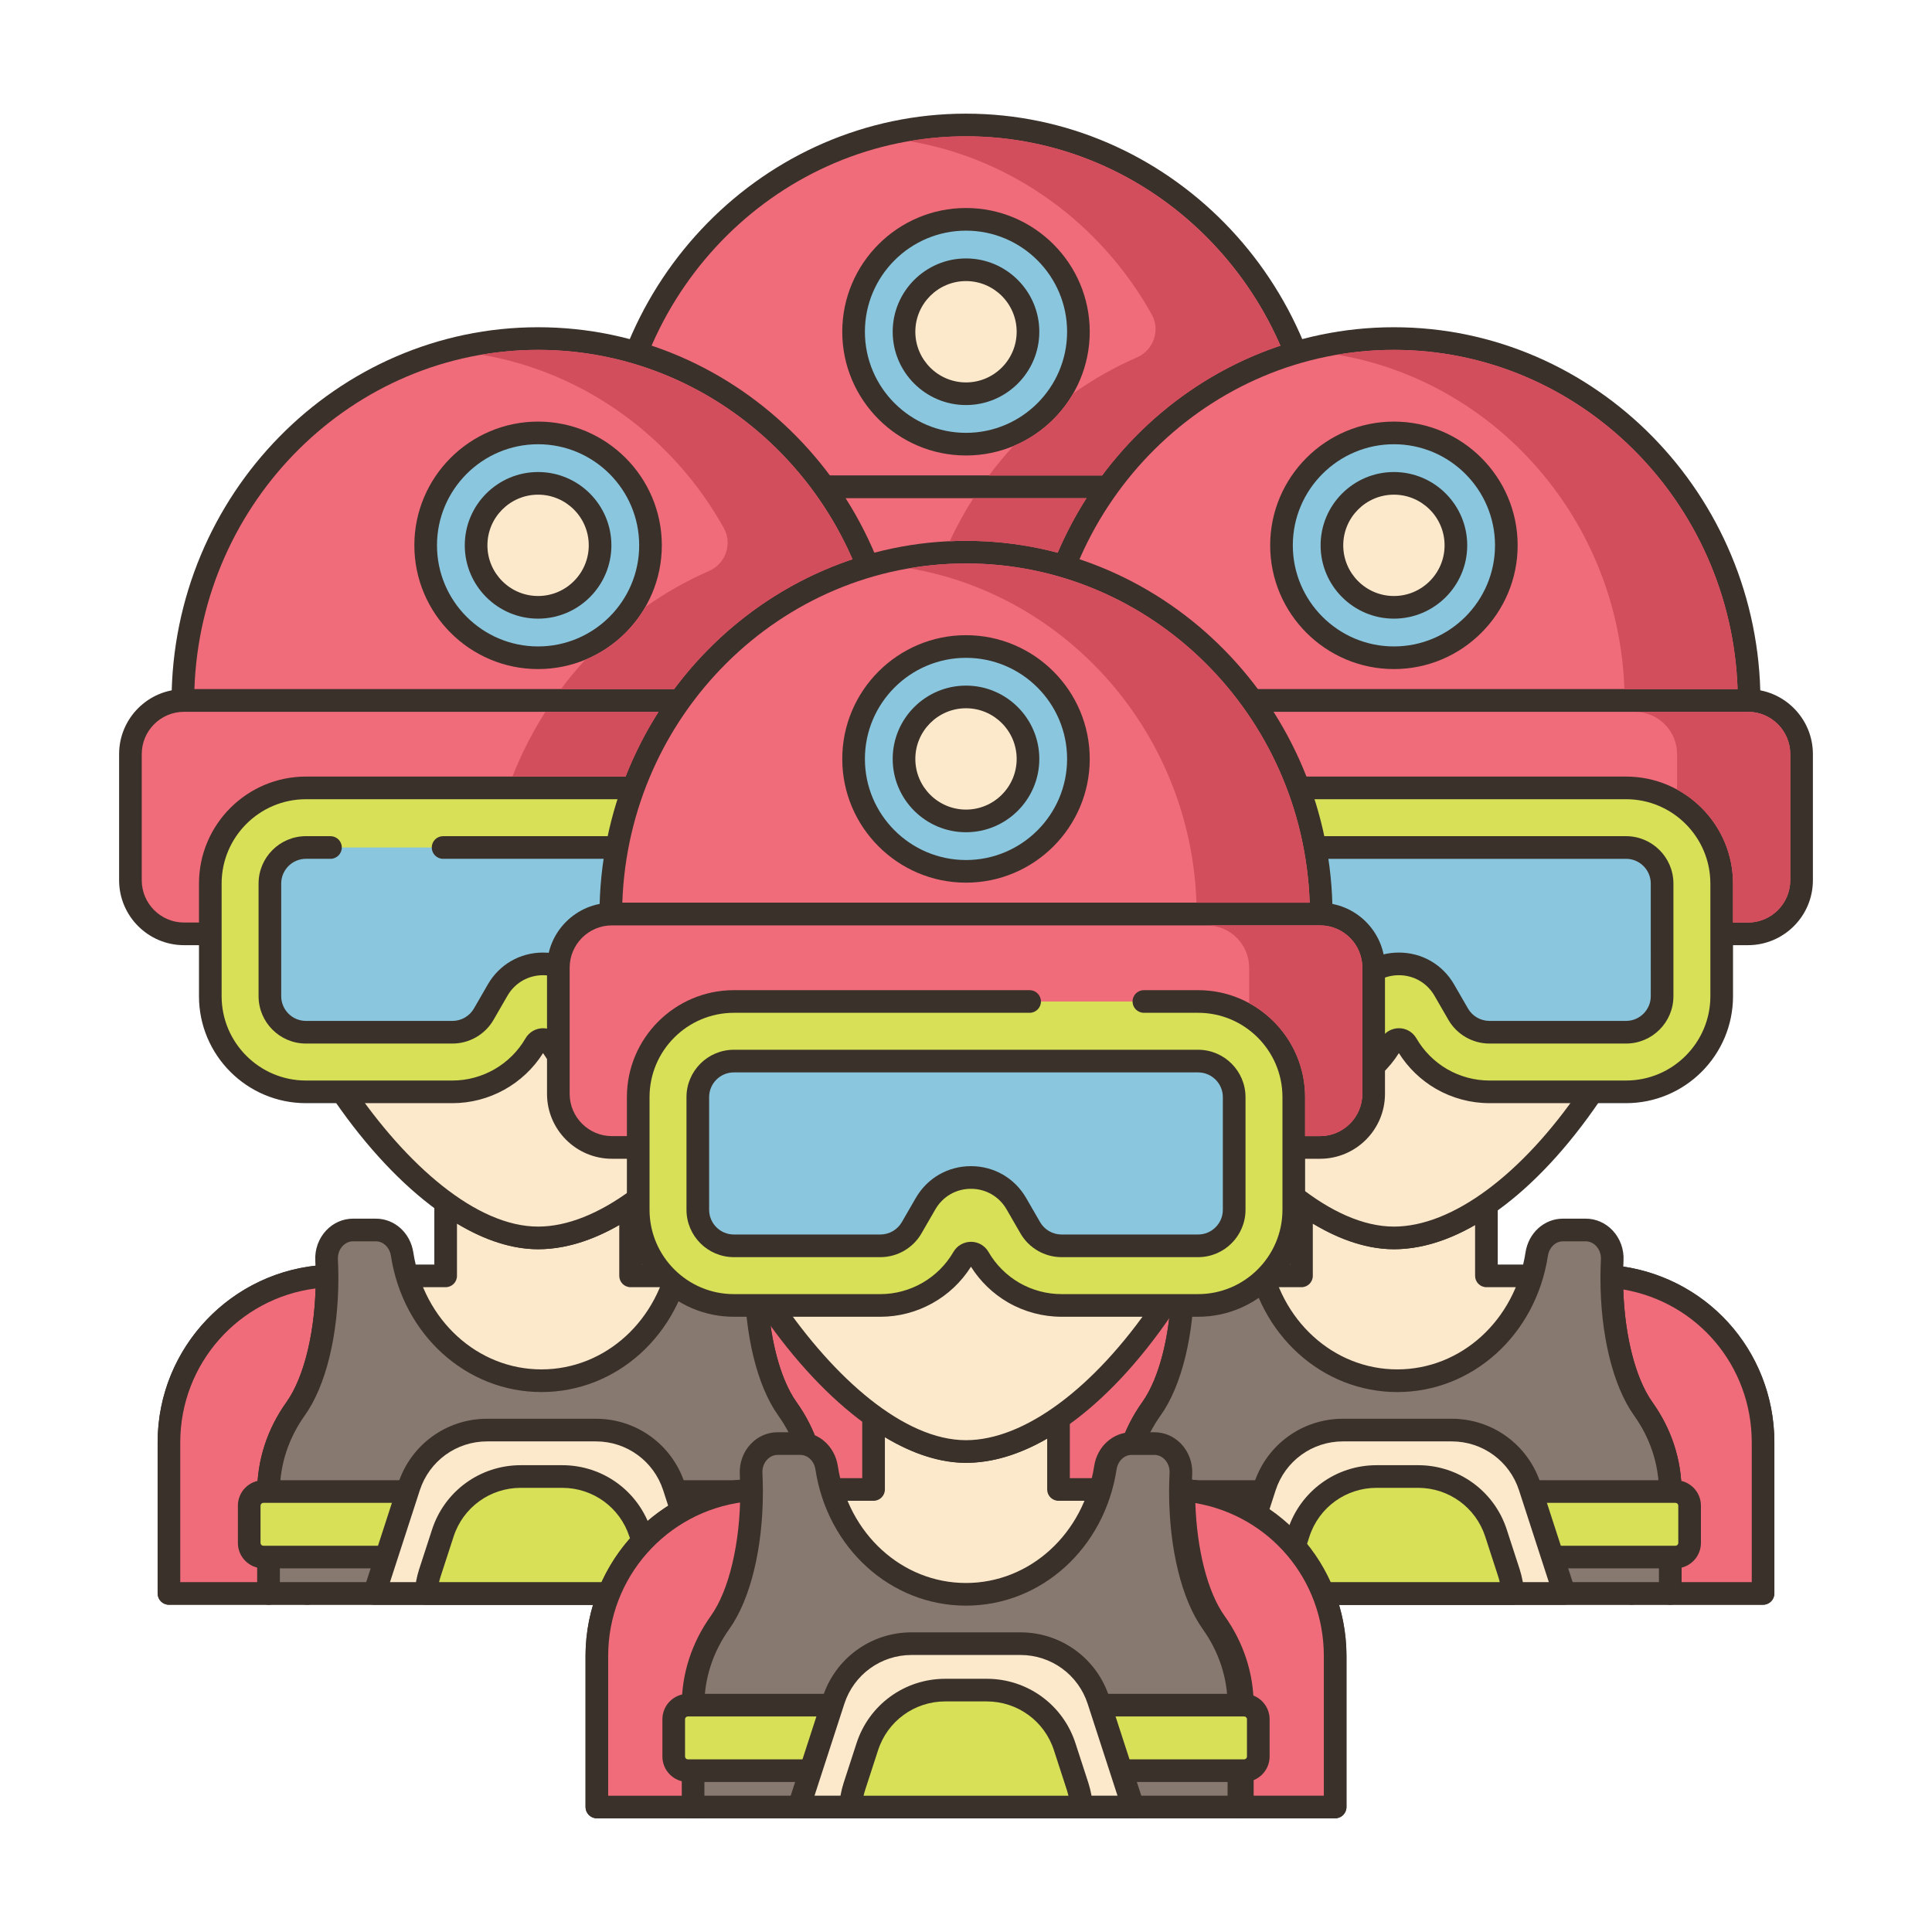 <?xml version="1.0" encoding="utf-8"?>
<!-- Generator: Adobe Illustrator 22.0.0, SVG Export Plug-In . SVG Version: 6.00 Build 0)  -->
<svg xmlns="http://www.w3.org/2000/svg" xmlns:xlink="http://www.w3.org/1999/xlink" version="1.1" id="Layer_2" x="0px" y="0px" viewBox="0 0 256 256" style="enable-background:new 0 0 256 256;" xml:space="preserve" width="512" height="512">
<style type="text/css">
	.st0{fill:#3A312A;}
	.st1{fill:#D7E057;}
	.st2{fill:#FCE8CB;}
	.st3{fill:#F16C7A;}
	.st4{fill:#87796F;}
	.st5{fill:#8AC6DD;}
	.st6{fill:#D34E5C;}
	.st7{fill:#6CA8BF;}
	.st8{fill-rule:evenodd;clip-rule:evenodd;fill:#FCE8CB;}
	.st9{fill:#695B51;}
	.st10{fill:#B9C239;}
	.st11{fill:#DECAAD;}
	.st12{fill:#FCE8CB;stroke:#3A312A;stroke-width:3;stroke-linecap:round;stroke-linejoin:round;stroke-miterlimit:10;}
	.st13{fill:#F5978A;}
</style>
<g>
	<g>
		<g>
			<path class="st0" d="M128,118.596c-0.828,0-1.5,0.672-1.5,1.5v15.809c0,0.828,0.672,1.5,1.5,1.5s1.5-0.672,1.5-1.5v-15.809     C129.5,119.268,128.828,118.596,128,118.596z"/>
		</g>
	</g>
	<g>
		<g>
			<path class="st0" d="M128,118.596c-0.828,0-1.5,0.672-1.5,1.5v15.809c0,0.828,0.672,1.5,1.5,1.5s1.5-0.672,1.5-1.5v-15.809     C129.5,119.268,128.828,118.596,128,118.596z"/>
		</g>
	</g>
	<g>
		<g>
			<path class="st1" d="M164.858,123.659H91.142c-1.034,0-1.872,0.838-1.872,1.872v4.938c0,1.034,0.838,1.872,1.872,1.872h73.715     c1.034,0,1.872-0.838,1.872-1.872v-4.938C166.73,124.497,165.891,123.659,164.858,123.659z"/>
		</g>
	</g>
	<g>
		<g>
			<path class="st0" d="M164.857,122.159H91.143c-1.859,0-3.372,1.513-3.372,3.372v4.938c0,1.859,1.513,3.372,3.372,3.372h73.715     c1.859,0,3.372-1.513,3.372-3.372v-4.938C168.229,123.672,166.717,122.159,164.857,122.159z M165.229,130.469     c0,0.205-0.167,0.372-0.372,0.372H91.143c-0.205,0-0.372-0.167-0.372-0.372v-4.938c0-0.205,0.167-0.372,0.372-0.372h73.715     c0.205,0,0.372,0.167,0.372,0.372V130.469z"/>
		</g>
	</g>
	<g>
		<g>
			<path class="st2" d="M150.008,138.42l-4.458-13.731c-1.456-4.48-5.63-7.512-10.334-7.512h-14.433     c-4.712,0-8.878,3.032-10.334,7.512l-4.458,13.731c-0.045,0.135-0.082,0.269-0.119,0.403h44.254     C150.09,138.688,150.053,138.554,150.008,138.42z"/>
		</g>
	</g>
	<g>
		<g>
			<path class="st0" d="M151.573,138.425c-0.044-0.16-0.089-0.319-0.139-0.468l-4.457-13.732c-1.662-5.112-6.389-8.548-11.761-8.548     h-14.434c-5.372,0-10.099,3.436-11.761,8.549l-4.453,13.72c-0.054,0.16-0.099,0.319-0.143,0.479     c-0.124,0.451-0.03,0.936,0.253,1.308c0.284,0.372,0.726,0.591,1.193,0.591h44.254c0.468,0,0.909-0.219,1.193-0.591     C151.604,139.36,151.697,138.876,151.573,138.425z M107.925,137.323l3.951-12.171c1.259-3.873,4.838-6.476,8.907-6.476h14.434     c4.069,0,7.648,2.603,8.907,6.475l3.951,12.172H107.925z"/>
		</g>
	</g>
	<g>
		<g>
			<path class="st1" d="M142.78,132.991l-1.702-5.234c-1.449-4.472-5.623-7.504-10.326-7.504h-5.503     c-4.704,0-8.878,3.031-10.326,7.504l-1.702,5.234c-0.291,0.904-0.463,1.829-0.515,2.755h30.591     C143.243,134.821,143.071,133.902,142.78,132.991z"/>
		</g>
	</g>
	<g>
		<g>
			<path class="st0" d="M144.207,132.527l-1.702-5.231c-1.655-5.11-6.379-8.543-11.753-8.543h-5.503     c-5.375,0-10.099,3.433-11.754,8.541l-1.703,5.237c-0.329,1.021-0.525,2.074-0.585,3.132c-0.022,0.412,0.125,0.815,0.408,1.114     c0.283,0.3,0.678,0.47,1.09,0.47h30.59c0.412,0,0.807-0.17,1.09-0.47c0.283-0.299,0.431-0.702,0.408-1.114     C144.734,134.616,144.538,133.563,144.207,132.527z M114.428,134.247c0.062-0.267,0.135-0.531,0.219-0.792l1.702-5.235     c1.254-3.868,4.83-6.467,8.9-6.467h5.503c4.069,0,7.646,2.599,8.899,6.469l1.7,5.226c0.085,0.266,0.157,0.532,0.219,0.8H114.428z     "/>
		</g>
	</g>
	<g>
		<g>
			<path class="st2" d="M154.839,146.384h-14.583v-9.477c-4.033,2.796-8.207,4.446-12.257,4.446c-3.885,0-7.984-1.666-12.001-4.495     h-0.247v9.527h-14.591c-12.19,0-22.072,9.881-22.072,22.072v20.001h97.821v-20.001     C176.911,156.266,167.029,146.384,154.839,146.384z"/>
		</g>
	</g>
	<g>
		<g>
			<path class="st0" d="M154.839,144.885h-13.082v-7.978c0-0.558-0.31-1.07-0.804-1.329c-0.494-0.258-1.092-0.222-1.551,0.097     c-4.001,2.772-7.838,4.179-11.402,4.179c-3.414,0-7.161-1.421-11.137-4.223c-0.253-0.178-0.555-0.273-0.864-0.273h-0.247     c-0.828,0-1.5,0.672-1.5,1.5v8.027H101.16c-12.997,0-23.571,10.574-23.571,23.571v20.001c0,0.828,0.672,1.5,1.5,1.5h97.821     c0.828,0,1.5-0.672,1.5-1.5v-20.001C178.41,155.459,167.836,144.885,154.839,144.885z M175.41,186.957H80.589v-18.501     c0-11.343,9.229-20.571,20.571-20.571h14.592c0.828,0,1.5-0.672,1.5-1.5v-6.918c3.736,2.249,7.343,3.387,10.748,3.387     c3.456,0,7.064-1.08,10.757-3.216v6.747c0,0.828,0.672,1.5,1.5,1.5h14.582c11.343,0,20.571,9.229,20.571,20.571V186.957z"/>
		</g>
	</g>
	<g>
		<g>
			<path class="st3" d="M79.086,168.453v20.01h13.201v-13.5c0-3.987,1.329-7.81,3.591-10.976c2.486-3.487,4.159-9.916,4.159-17.278     v-0.298C88.375,146.994,79.086,156.633,79.086,168.453z"/>
		</g>
	</g>
	<g>
		<g>
			<path class="st0" d="M101.072,145.324c-0.298-0.283-0.686-0.42-1.109-0.411c-12.548,0.627-22.377,10.967-22.377,23.54v20.01     c0,0.828,0.672,1.5,1.5,1.5h13.201c0.828,0,1.5-0.672,1.5-1.5v-13.499c0-3.579,1.146-7.072,3.313-10.104     c2.778-3.897,4.438-10.683,4.438-18.149v-0.299C101.538,146,101.369,145.607,101.072,145.324z M94.658,163.116     c-2.532,3.543-3.871,7.64-3.871,11.848v11.999H80.586v-18.51c0-10.435,7.756-19.106,17.933-20.402     C98.337,154.295,96.893,159.983,94.658,163.116z"/>
		</g>
	</g>
	<g>
		<g>
			<path class="st3" d="M156.866,146.479v0.231c0,7.362,1.673,13.791,4.159,17.278c2.262,3.166,3.592,6.989,3.592,10.976v13.5     h12.297v-20.01C176.914,156.947,168.103,147.494,156.866,146.479z"/>
		</g>
	</g>
	<g>
		<g>
			<path class="st0" d="M157.001,144.984c-0.416-0.034-0.836,0.103-1.146,0.387c-0.312,0.284-0.488,0.687-0.488,1.107v0.231     c0,7.468,1.658,14.252,4.438,18.15c2.167,3.031,3.312,6.524,3.312,10.104v13.499c0,0.828,0.672,1.5,1.5,1.5h12.298     c0.828,0,1.5-0.672,1.5-1.5v-20.01C178.414,156.177,169.209,146.088,157.001,144.984z M175.414,186.963h-9.298v-11.999     c0-4.208-1.339-8.305-3.87-11.847c-2.218-3.11-3.657-8.737-3.856-14.929c9.815,1.679,17.024,10.115,17.024,20.265V186.963z"/>
		</g>
	</g>
	<g>
		<g>
			<path class="st0" d="M159.479,171.15c-0.828,0-1.5,0.672-1.5,1.5v15.809c0,0.828,0.672,1.5,1.5,1.5s1.5-0.672,1.5-1.5V172.65     C160.979,171.822,160.307,171.15,159.479,171.15z"/>
		</g>
	</g>
	<g>
		<g>
			<path class="st2" d="M128.001,48.954c-21.263,0-38.5,17.237-38.5,38.5s21.298,53.9,38.5,53.9c18.022,0,38.5-32.637,38.5-53.9     S149.264,48.954,128.001,48.954z"/>
		</g>
	</g>
	<g>
		<g>
			<path class="st0" d="M128.001,47.454c-22.056,0-40,17.944-40,40c0,10.405,5.006,24.114,13.065,35.776     c8.49,12.288,18.56,19.624,26.935,19.624c8.813,0,18.745-7.155,27.248-19.632c7.865-11.541,12.752-25.247,12.752-35.769     C168.001,65.398,150.057,47.454,128.001,47.454z M152.77,121.533c-7.818,11.473-17.077,18.321-24.769,18.321     c-16.33,0-37-32.489-37-52.4c0-20.402,16.598-37,37-37s37,16.598,37,37C165.001,97.405,160.314,110.464,152.77,121.533z"/>
		</g>
	</g>
	<g>
		<g>
			<path class="st0" d="M97.412,171.15c-0.828,0-1.5,0.672-1.5,1.5v15.809c0,0.828,0.672,1.5,1.5,1.5s1.5-0.672,1.5-1.5V172.65     C98.912,171.822,98.24,171.15,97.412,171.15z"/>
		</g>
	</g>
	<g>
		<g>
			<path class="st4" d="M161.025,163.988c-2.486-3.487-4.159-9.916-4.159-17.278v-0.231c0.008-0.747,0.022-1.479,0.06-2.203     c0.112-2.158-1.501-3.972-3.517-3.972H150.4c-1.732,0-3.196,1.359-3.479,3.196c-1.456,9.512-9.169,16.778-18.472,16.778     c-9.296,0-17.009-7.265-18.465-16.778c-0.284-1.837-1.747-3.196-3.479-3.196h-3.009c-2.023,0-3.629,1.814-3.517,3.972     c0.03,0.702,0.052,1.411,0.06,2.136v0.298c0,7.362-1.672,13.791-4.159,17.278c-2.262,3.166-3.591,6.989-3.591,10.976v13.5h72.329     v-13.5C164.616,170.977,163.287,167.154,161.025,163.988z"/>
		</g>
	</g>
	<g>
		<g>
			<path class="st0" d="M162.246,163.117c-2.394-3.356-3.88-9.644-3.88-16.407v-0.218c0.007-0.726,0.021-1.437,0.058-2.138     c0.077-1.486-0.453-2.943-1.456-3.999c-0.949-1.001-2.213-1.552-3.559-1.552h-3.01c-2.475,0-4.562,1.878-4.962,4.469     c-1.374,8.983-8.52,15.504-16.989,15.504c-8.465,0-15.607-6.521-16.982-15.507c-0.4-2.588-2.487-4.466-4.962-4.466h-3.01     c-1.347,0-2.61,0.55-3.559,1.549c-1.002,1.055-1.533,2.514-1.457,3.988c0.03,0.686,0.052,1.378,0.06,2.07v0.299     c0,6.764-1.487,13.05-3.88,16.406c-2.532,3.543-3.871,7.64-3.871,11.848v13.499c0,0.828,0.672,1.5,1.5,1.5h72.329     c0.828,0,1.5-0.672,1.5-1.5v-13.499C166.116,170.756,164.777,166.659,162.246,163.117z M163.116,186.963H93.787v-11.999     c0-3.579,1.146-7.072,3.313-10.104c2.778-3.897,4.438-10.683,4.438-18.149v-0.315c-0.008-0.74-0.031-1.466-0.062-2.195     c-0.034-0.67,0.197-1.319,0.635-1.781c0.377-0.396,0.868-0.614,1.384-0.614h3.01c0.984,0,1.824,0.81,1.997,1.922     c1.601,10.46,9.99,18.051,19.947,18.051c9.963,0,18.354-7.592,19.954-18.048c0.173-1.115,1.013-1.925,1.997-1.925h3.01     c0.515,0,1.006,0.219,1.383,0.617c0.438,0.462,0.671,1.109,0.636,1.778c-0.038,0.745-0.055,1.497-0.062,2.279v0.231     c0,7.468,1.658,14.252,4.438,18.15c2.167,3.031,3.312,6.524,3.312,10.104V186.963z"/>
		</g>
	</g>
	<g>
		<g>
			<path class="st1" d="M165.309,174.962H91.593c-1.034,0-1.872,0.838-1.872,1.872v4.938c0,1.034,0.838,1.872,1.872,1.872h73.715     c1.034,0,1.872-0.838,1.872-1.872v-4.938C167.181,175.8,166.343,174.962,165.309,174.962z"/>
		</g>
	</g>
	<g>
		<g>
			<path class="st0" d="M165.309,173.462H91.594c-1.859,0-3.372,1.513-3.372,3.372v4.938c0,1.859,1.513,3.372,3.372,3.372h73.715     c1.859,0,3.372-1.513,3.372-3.372v-4.938C168.681,174.975,167.168,173.462,165.309,173.462z M165.681,181.771     c0,0.205-0.167,0.372-0.372,0.372H91.594c-0.205,0-0.372-0.167-0.372-0.372v-4.938c0-0.205,0.167-0.372,0.372-0.372h73.715     c0.205,0,0.372,0.167,0.372,0.372V181.771z"/>
		</g>
	</g>
	<g>
		<g>
			<path class="st2" d="M150.459,188.06l-4.458-13.731c-1.456-4.48-5.63-7.512-10.334-7.512h-14.433     c-4.712,0-8.878,3.032-10.334,7.512l-4.458,13.731c-0.045,0.134-0.082,0.269-0.119,0.403h44.255     C150.542,188.329,150.504,188.194,150.459,188.06z"/>
		</g>
	</g>
	<g>
		<g>
			<path class="st0" d="M152.024,188.062c-0.043-0.154-0.088-0.311-0.138-0.465l-4.458-13.731     c-1.662-5.112-6.388-8.548-11.761-8.548h-14.433c-5.373,0-10.099,3.436-11.761,8.549l-4.453,13.719     c-0.054,0.159-0.099,0.318-0.143,0.477c-0.125,0.452-0.032,0.937,0.251,1.31c0.284,0.373,0.726,0.592,1.194,0.592h44.255     c0.469,0,0.91-0.219,1.194-0.592C152.057,188.998,152.149,188.514,152.024,188.062z M108.377,186.963l3.951-12.17     c1.259-3.873,4.838-6.476,8.907-6.476h14.433c4.069,0,7.648,2.603,8.907,6.475l3.951,12.171H108.377z"/>
		</g>
	</g>
	<g>
		<g>
			<path class="st1" d="M143.232,185.708l-1.702-5.234c-1.449-4.473-5.622-7.504-10.326-7.504H125.7     c-4.704,0-8.878,3.031-10.326,7.504l-1.702,5.234c-0.291,0.903-0.463,1.829-0.515,2.755h30.591     C143.695,187.537,143.523,186.619,143.232,185.708z"/>
		</g>
	</g>
	<g>
		<g>
			<path class="st0" d="M144.658,185.244l-1.702-5.232c-1.654-5.109-6.378-8.542-11.753-8.542H125.7     c-5.375,0-10.099,3.433-11.753,8.54l-1.703,5.238c-0.328,1.019-0.525,2.071-0.586,3.13c-0.023,0.412,0.124,0.815,0.407,1.115     c0.284,0.3,0.678,0.47,1.091,0.47h30.591c0.413,0,0.807-0.17,1.091-0.47c0.283-0.3,0.431-0.703,0.407-1.115     C145.185,187.326,144.988,186.274,144.658,185.244z M114.88,186.963c0.062-0.267,0.135-0.53,0.219-0.791l1.702-5.236     c1.253-3.867,4.829-6.466,8.899-6.466h5.503c4.07,0,7.646,2.599,8.899,6.468l1.7,5.229c0.085,0.264,0.158,0.529,0.22,0.797     H114.88z"/>
		</g>
	</g>
	<g>
		<g>
			<path class="st3" d="M128,16.56c-25.95,0-46.994,21.458-47.067,47.957h94.134C174.994,38.018,153.95,16.56,128,16.56z"/>
		</g>
	</g>
	<g>
		<g>
			<path class="st0" d="M128,15.06c-26.705,0-48.492,22.185-48.567,49.453c-0.001,0.398,0.156,0.781,0.438,1.063     c0.282,0.282,0.664,0.44,1.062,0.44h94.135c0.398,0,0.78-0.158,1.062-0.44c0.281-0.282,0.438-0.665,0.438-1.063     C176.492,37.244,154.705,15.06,128,15.06z M82.46,63.017C83.309,38.092,103.438,18.06,128,18.06s44.691,20.032,45.54,44.957     H82.46z"/>
		</g>
	</g>
	<g>
		<g>
			<path class="st3" d="M174.914,64.517H81.086c-3.923,0-7.103,3.18-7.103,7.103v16.715c0,3.923,3.18,7.103,7.103,7.103h93.829     c3.923,0,7.103-3.18,7.103-7.103V71.619C182.017,67.697,178.837,64.517,174.914,64.517z"/>
		</g>
	</g>
	<g>
		<g>
			<path class="st0" d="M174.914,63.017H81.086c-4.743,0-8.603,3.859-8.603,8.603v16.716c0,4.743,3.859,8.603,8.603,8.603h93.828     c4.743,0,8.603-3.859,8.603-8.603V71.619C183.517,66.876,179.657,63.017,174.914,63.017z M180.517,88.335     c0,3.089-2.514,5.603-5.603,5.603H81.086c-3.089,0-5.603-2.514-5.603-5.603V71.619c0-3.089,2.514-5.603,5.603-5.603h93.828     c3.089,0,5.603,2.514,5.603,5.603V88.335z"/>
		</g>
	</g>
	<g>
		<g>
			<path class="st1" d="M158.757,76.098H97.243c-7.003,0-12.676,5.677-12.676,12.676v14.924c0,6.999,5.672,12.676,12.676,12.676     h19.416c4.526,0,8.71-2.419,10.978-6.34c0.224-0.39,0.624-0.59,1.024-0.59c0.395,0,0.79,0.2,1.019,0.59     c1.132,1.961,2.746,3.546,4.638,4.643c1.897,1.092,4.077,1.697,6.34,1.697h18.099c6.999,0,12.676-5.677,12.676-12.676V88.773     C171.433,81.775,165.756,76.098,158.757,76.098z"/>
		</g>
	</g>
	<g>
		<g>
			<path class="st0" d="M158.757,74.598H97.243c-7.816,0-14.176,6.359-14.176,14.176v14.924c0,7.816,6.359,14.176,14.176,14.176     h19.415c4.865,0,9.414-2.526,12-6.632c1.223,1.944,2.91,3.574,4.912,4.734c2.157,1.241,4.607,1.897,7.088,1.897h18.099     c7.816,0,14.176-6.359,14.176-14.176V88.773C172.933,80.957,166.573,74.598,158.757,74.598z M169.933,103.697     c0,6.162-5.014,11.176-11.176,11.176h-18.099c-1.956,0-3.89-0.518-5.587-1.495c-1.7-0.985-3.114-2.401-4.099-4.107     c-0.489-0.831-1.354-1.328-2.312-1.328c-0.957,0-1.848,0.514-2.323,1.339c-1.994,3.449-5.703,5.592-9.68,5.592H97.243     c-6.162,0-11.176-5.014-11.176-11.176V88.773c0-6.162,5.014-11.176,11.176-11.176h61.514c6.162,0,11.176,5.014,11.176,11.176     V103.697z"/>
		</g>
	</g>
	<g>
		<g>
			<path class="st5" d="M158.755,83.995H97.241c-2.635,0-4.778,2.144-4.778,4.779v14.923c0,2.635,2.144,4.779,4.778,4.779h19.417     c1.702,0,3.287-0.916,4.138-2.389l1.843-3.191c1.256-2.176,3.506-3.475,6.019-3.475s4.763,1.3,6.019,3.476l1.842,3.19     c0.851,1.474,2.437,2.39,4.139,2.39h18.098c2.635,0,4.779-2.144,4.779-4.779V88.773C163.534,86.138,161.39,83.995,158.755,83.995     z"/>
		</g>
	</g>
	<g>
		<g>
			<path class="st0" d="M158.755,82.495H97.241c-3.462,0-6.278,2.816-6.278,6.278v14.923c0,3.462,2.816,6.278,6.278,6.278h19.416     c2.236,0,4.32-1.203,5.438-3.139l1.843-3.192c0.985-1.706,2.749-2.725,4.72-2.725s3.735,1.019,4.721,2.726l1.842,3.19     c1.118,1.937,3.202,3.14,5.438,3.14h18.098c3.463,0,6.279-2.816,6.279-6.278V88.773     C165.034,85.312,162.218,82.495,158.755,82.495z M162.034,103.696c0,1.808-1.471,3.278-3.279,3.278h-18.098     c-1.168,0-2.256-0.628-2.84-1.64l-1.842-3.19c-1.526-2.646-4.263-4.226-7.318-4.226c-3.055,0-5.791,1.579-7.317,4.225     l-1.843,3.192c-0.584,1.011-1.672,1.639-2.84,1.639H97.241c-1.808,0-3.278-1.471-3.278-3.278V88.773     c0-1.808,1.471-3.278,3.278-3.278h61.514c1.809,0,3.279,1.471,3.279,3.278V103.696z"/>
		</g>
	</g>
	<g>
		<g>
			<circle class="st5" cx="128" cy="43.958" r="14.897"/>
		</g>
	</g>
	<g>
		<g>
			<path class="st0" d="M128,27.562c-9.041,0-16.396,7.355-16.396,16.396S118.959,60.354,128,60.354s16.396-7.355,16.396-16.396     S137.041,27.562,128,27.562z M128,57.354c-7.387,0-13.396-6.01-13.396-13.396s6.01-13.396,13.396-13.396     s13.396,6.01,13.396,13.396S135.387,57.354,128,57.354z"/>
		</g>
	</g>
	<g>
		<g>
			<circle class="st2" cx="128" cy="43.958" r="8.214"/>
		</g>
	</g>
	<g>
		<g>
			<path class="st0" d="M128,34.244c-5.356,0-9.714,4.357-9.714,9.714s4.357,9.714,9.714,9.714s9.714-4.357,9.714-9.714     S133.356,34.244,128,34.244z M128,50.672c-3.702,0-6.714-3.012-6.714-6.714s3.012-6.714,6.714-6.714s6.714,3.012,6.714,6.714     S131.702,50.672,128,50.672z"/>
		</g>
	</g>
	<g>
		<g>
			<path class="st2" d="M98.138,169.06H83.555v-9.477c-4.033,2.796-8.207,4.446-12.257,4.446c-3.885,0-7.984-1.666-12.001-4.496     H59.05v9.527H44.459c-12.19,0-22.072,9.881-22.072,22.072v20.001h97.821v-20.001C120.209,178.941,110.328,169.06,98.138,169.06z"/>
		</g>
	</g>
	<g>
		<g>
			<path class="st0" d="M98.138,167.56H85.056v-7.977c0-0.558-0.31-1.07-0.804-1.329c-0.494-0.258-1.092-0.223-1.551,0.097     c-4,2.772-7.837,4.178-11.402,4.178c-3.413,0-7.16-1.42-11.137-4.222c-0.253-0.178-0.555-0.273-0.864-0.273h-0.247     c-0.828,0-1.5,0.672-1.5,1.5v8.026H44.459c-12.997,0-23.571,10.574-23.571,23.571v20.002c0,0.828,0.672,1.5,1.5,1.5h97.821     c0.828,0,1.5-0.672,1.5-1.5v-20.002C121.709,178.134,111.135,167.56,98.138,167.56z M118.709,209.633H23.888v-18.502     c0-11.343,9.229-20.571,20.571-20.571h14.592c0.828,0,1.5-0.672,1.5-1.5v-6.917c3.736,2.248,7.343,3.386,10.748,3.386     c3.457,0,7.065-1.08,10.757-3.215v6.746c0,0.828,0.672,1.5,1.5,1.5h14.582c11.343,0,20.571,9.229,20.571,20.571V209.633z"/>
		</g>
	</g>
	<g>
		<g>
			<path class="st3" d="M22.385,191.128v20.01h13.201v-13.499c0-3.987,1.329-7.81,3.591-10.976     c2.486-3.487,4.159-9.916,4.159-17.278v-0.299C31.674,169.669,22.385,179.308,22.385,191.128z"/>
		</g>
	</g>
	<g>
		<g>
			<path class="st0" d="M44.37,168c-0.298-0.282-0.691-0.432-1.109-0.411c-12.547,0.626-22.376,10.966-22.376,23.539v20.011     c0,0.828,0.672,1.5,1.5,1.5h13.201c0.828,0,1.5-0.672,1.5-1.5v-13.5c0-3.578,1.146-7.071,3.313-10.104     c2.778-3.897,4.437-10.682,4.437-18.149v-0.298C44.836,168.676,44.667,168.283,44.37,168z M37.957,185.791     c-2.532,3.544-3.871,7.641-3.871,11.848v12H23.885v-18.511c0-10.435,7.756-19.106,17.932-20.402     C41.635,176.972,40.19,182.659,37.957,185.791z"/>
		</g>
	</g>
	<g>
		<g>
			<path class="st3" d="M100.165,169.154v0.231c0,7.362,1.673,13.791,4.159,17.278c2.262,3.166,3.591,6.989,3.591,10.976v13.499     h12.297v-20.01C120.212,179.622,111.402,170.169,100.165,169.154z"/>
		</g>
	</g>
	<g>
		<g>
			<path class="st0" d="M100.3,167.659c-0.418-0.034-0.836,0.103-1.146,0.387c-0.312,0.284-0.488,0.687-0.488,1.107v0.231     c0,7.468,1.658,14.252,4.438,18.15c2.167,3.032,3.312,6.525,3.312,10.104v13.5c0,0.828,0.672,1.5,1.5,1.5h12.297     c0.828,0,1.5-0.672,1.5-1.5v-20.011C121.712,178.852,112.507,168.763,100.3,167.659z M118.712,209.639h-9.297v-12     c0-4.207-1.339-8.304-3.87-11.847c-2.218-3.11-3.657-8.737-3.856-14.929c9.815,1.679,17.023,10.115,17.023,20.265V209.639z"/>
		</g>
	</g>
	<g>
		<g>
			<path class="st0" d="M102.777,193.826c-0.828,0-1.5,0.672-1.5,1.5v15.809c0,0.828,0.672,1.5,1.5,1.5s1.5-0.672,1.5-1.5v-15.809     C104.277,194.498,103.605,193.826,102.777,193.826z"/>
		</g>
	</g>
	<g>
		<g>
			<path class="st2" d="M71.3,71.629c-21.263,0-38.5,17.237-38.5,38.5c0,21.263,21.297,53.9,38.5,53.9     c18.022,0,38.5-32.637,38.5-53.9C109.8,88.866,92.563,71.629,71.3,71.629z"/>
		</g>
	</g>
	<g>
		<g>
			<path class="st0" d="M71.3,70.13c-22.056,0-40,17.944-40,40c0,10.405,5.006,24.114,13.065,35.776     c8.49,12.288,18.56,19.624,26.935,19.624c8.813,0,18.745-7.155,27.248-19.632c7.865-11.542,12.752-25.247,12.752-35.769     C111.3,88.074,93.355,70.13,71.3,70.13z M96.068,144.209C88.25,155.681,78.99,162.53,71.3,162.53c-16.33,0-37-32.489-37-52.4     c0-20.402,16.598-37,37-37s37,16.598,37,37C108.3,120.081,103.613,133.139,96.068,144.209z"/>
		</g>
	</g>
	<g>
		<g>
			<path class="st0" d="M40.711,193.826c-0.828,0-1.5,0.672-1.5,1.5v15.809c0,0.828,0.672,1.5,1.5,1.5s1.5-0.672,1.5-1.5v-15.809     C42.211,194.498,41.539,193.826,40.711,193.826z"/>
		</g>
	</g>
	<g>
		<g>
			<path class="st4" d="M104.323,186.663c-2.486-3.487-4.159-9.916-4.159-17.278v-0.231c0.008-0.747,0.022-1.479,0.06-2.203     c0.112-2.158-1.501-3.972-3.517-3.972h-3.009c-1.732,0-3.196,1.359-3.479,3.196c-1.456,9.512-9.169,16.777-18.472,16.777     c-9.296,0-17.009-7.265-18.465-16.777c-0.284-1.837-1.747-3.196-3.479-3.196h-3.009c-2.023,0-3.629,1.815-3.517,3.972     c0.03,0.702,0.052,1.411,0.06,2.135v0.299c0,7.362-1.673,13.791-4.159,17.278c-2.262,3.166-3.591,6.989-3.591,10.976v13.499     h72.329v-13.499C107.915,193.652,106.586,189.829,104.323,186.663z"/>
		</g>
	</g>
	<g>
		<g>
			<path class="st0" d="M105.545,185.792c-2.394-3.356-3.88-9.644-3.88-16.407v-0.218c0.007-0.724,0.021-1.434,0.058-2.139     c0.076-1.486-0.454-2.944-1.457-4c-0.949-0.999-2.213-1.55-3.558-1.55h-3.01c-2.475,0-4.562,1.879-4.962,4.47     c-1.376,8.983-8.521,15.504-16.989,15.504c-8.465,0-15.606-6.521-16.982-15.507c-0.4-2.588-2.487-4.467-4.962-4.467h-3.01     c-1.347,0-2.61,0.55-3.559,1.549c-1.002,1.055-1.533,2.513-1.457,3.988c0.03,0.686,0.052,1.378,0.059,2.071v0.298     c0,6.764-1.486,13.051-3.879,16.406c-2.532,3.544-3.871,7.641-3.871,11.848v13.5c0,0.828,0.672,1.5,1.5,1.5h72.329     c0.828,0,1.5-0.672,1.5-1.5v-13.5C109.415,193.432,108.076,189.335,105.545,185.792z M106.415,209.639H37.086v-12     c0-3.578,1.146-7.071,3.313-10.104c2.778-3.897,4.437-10.682,4.437-18.149v-0.312c-0.007-0.742-0.03-1.468-0.062-2.199     c-0.034-0.671,0.197-1.319,0.635-1.781c0.377-0.396,0.868-0.614,1.384-0.614h3.01c0.984,0,1.824,0.81,1.997,1.923     c1.601,10.46,9.99,18.051,19.947,18.051c9.961,0,18.354-7.591,19.954-18.048c0.173-1.116,1.013-1.926,1.997-1.926h3.01     c0.514,0,1.005,0.219,1.382,0.616c0.439,0.462,0.671,1.11,0.637,1.777c-0.039,0.746-0.055,1.499-0.062,2.281v0.231     c0,7.468,1.658,14.252,4.438,18.15c2.167,3.032,3.312,6.525,3.312,10.104V209.639z"/>
		</g>
	</g>
	<g>
		<g>
			<path class="st1" d="M108.607,197.637H34.892c-1.034,0-1.872,0.838-1.872,1.872v4.938c0,1.034,0.838,1.872,1.872,1.872h73.715     c1.034,0,1.872-0.838,1.872-1.872v-4.938C110.479,198.475,109.641,197.637,108.607,197.637z"/>
		</g>
	</g>
	<g>
		<g>
			<path class="st0" d="M108.607,196.137H34.893c-1.859,0-3.372,1.513-3.372,3.372v4.938c0,1.858,1.513,3.371,3.372,3.371h73.715     c1.859,0,3.372-1.513,3.372-3.371v-4.938C111.979,197.649,110.467,196.137,108.607,196.137z M108.979,204.447     c0,0.205-0.167,0.371-0.372,0.371H34.893c-0.205,0-0.372-0.166-0.372-0.371v-4.938c0-0.205,0.167-0.372,0.372-0.372h73.715     c0.205,0,0.372,0.167,0.372,0.372V204.447z"/>
		</g>
	</g>
	<g>
		<g>
			<path class="st2" d="M93.758,210.735l-4.458-13.731c-1.456-4.48-5.63-7.511-10.334-7.511H64.534     c-4.711,0-8.878,3.031-10.334,7.511l-4.458,13.731c-0.045,0.135-0.082,0.269-0.119,0.403h44.255     C93.84,211.004,93.803,210.87,93.758,210.735z"/>
		</g>
	</g>
	<g>
		<g>
			<path class="st0" d="M95.324,210.74c-0.045-0.161-0.091-0.322-0.14-0.468l-4.457-13.732c-1.662-5.112-6.388-8.547-11.761-8.547     H64.534c-5.373,0-10.099,3.435-11.761,8.548l-4.452,13.717c-0.054,0.16-0.1,0.321-0.145,0.482     c-0.124,0.451-0.03,0.936,0.253,1.308c0.284,0.372,0.726,0.591,1.193,0.591h44.255c0.468,0,0.909-0.219,1.193-0.591     C95.354,211.676,95.448,211.191,95.324,210.74z M51.676,209.639l3.951-12.171c1.259-3.873,4.838-6.475,8.907-6.475h14.433     c4.069,0,7.648,2.602,8.907,6.474l3.951,12.172H51.676z"/>
		</g>
	</g>
	<g>
		<g>
			<path class="st1" d="M86.531,208.383l-1.702-5.234c-1.448-4.472-5.622-7.504-10.326-7.504h-5.503     c-4.704,0-8.878,3.031-10.326,7.504l-1.702,5.234c-0.291,0.903-0.463,1.829-0.515,2.755h30.591     C86.994,210.212,86.822,209.294,86.531,208.383z"/>
		</g>
	</g>
	<g>
		<g>
			<path class="st0" d="M87.957,207.919l-1.702-5.231c-1.654-5.109-6.377-8.542-11.753-8.542h-5.503     c-5.376,0-10.099,3.433-11.753,8.54l-1.703,5.237c-0.328,1.019-0.525,2.072-0.586,3.131c-0.023,0.412,0.124,0.815,0.407,1.115     c0.284,0.3,0.678,0.47,1.091,0.47h30.591c0.413,0,0.807-0.17,1.091-0.47c0.283-0.3,0.431-0.703,0.407-1.115     C88.483,210.001,88.287,208.949,87.957,207.919z M58.179,209.639c0.062-0.267,0.135-0.531,0.219-0.792l1.702-5.235     c1.253-3.867,4.829-6.466,8.899-6.466h5.503c4.07,0,7.646,2.599,8.899,6.468l1.7,5.228c0.085,0.264,0.158,0.53,0.22,0.798H58.179     z"/>
		</g>
	</g>
	<g>
		<g>
			<path class="st3" d="M71.299,44.862c-25.95,0-46.994,21.458-47.067,47.957h94.134C118.293,66.32,97.249,44.862,71.299,44.862z"/>
		</g>
	</g>
	<g>
		<g>
			<path class="st0" d="M71.299,43.361c-26.705,0-48.492,22.185-48.567,49.453c-0.001,0.398,0.156,0.781,0.438,1.063     c0.282,0.282,0.664,0.44,1.062,0.44h94.135c0.398,0,0.78-0.158,1.062-0.44c0.281-0.282,0.438-0.665,0.438-1.063     C119.791,65.546,98.004,43.361,71.299,43.361z M25.759,91.318c0.849-24.925,20.978-44.957,45.54-44.957     s44.691,20.032,45.54,44.957H25.759z"/>
		</g>
	</g>
	<g>
		<g>
			<path class="st3" d="M118.213,92.819H24.385c-3.923,0-7.103,3.18-7.103,7.103v16.715c0,3.923,3.18,7.103,7.103,7.103h93.828     c3.923,0,7.102-3.18,7.102-7.103V99.921C125.315,95.999,122.136,92.819,118.213,92.819z"/>
		</g>
	</g>
	<g>
		<g>
			<path class="st0" d="M118.213,91.318H24.385c-4.743,0-8.603,3.859-8.603,8.603v16.716c0,4.743,3.859,8.603,8.603,8.603h93.828     c4.743,0,8.603-3.859,8.603-8.603V99.921C126.815,95.178,122.956,91.318,118.213,91.318z M123.815,116.637     c0,3.089-2.514,5.603-5.603,5.603H24.385c-3.089,0-5.603-2.514-5.603-5.603V99.921c0-3.089,2.514-5.603,5.603-5.603h93.828     c3.089,0,5.603,2.514,5.603,5.603V116.637z"/>
		</g>
	</g>
	<g>
		<g>
			<path class="st1" d="M102.056,104.4H40.542c-7.004,0-12.676,5.677-12.676,12.676v14.924c0,6.999,5.672,12.676,12.676,12.676     h19.416c4.526,0,8.711-2.419,10.978-6.34c0.224-0.39,0.624-0.59,1.024-0.59c0.395,0,0.79,0.2,1.019,0.59     c1.131,1.961,2.746,3.546,4.638,4.643c1.897,1.093,4.077,1.697,6.34,1.697h18.099c6.999,0,12.676-5.677,12.676-12.676v-14.924     C114.732,110.076,109.055,104.4,102.056,104.4z"/>
		</g>
	</g>
	<g>
		<g>
			<path class="st0" d="M102.056,102.899H40.541c-7.816,0-14.175,6.359-14.175,14.176v14.924c0,7.816,6.358,14.176,14.175,14.176     h19.416c4.864,0,9.413-2.526,12-6.631c1.223,1.944,2.911,3.573,4.912,4.733c2.157,1.241,4.607,1.897,7.088,1.897h18.099     c7.816,0,14.176-6.359,14.176-14.176v-14.924C116.231,109.259,109.872,102.899,102.056,102.899z M113.231,131.999     c0,6.162-5.014,11.176-11.176,11.176H83.957c-1.956,0-3.89-0.518-5.587-1.495c-1.7-0.985-3.115-2.401-4.098-4.104     c-0.489-0.833-1.354-1.331-2.312-1.331c-0.957,0-1.848,0.514-2.323,1.339c-1.994,3.449-5.703,5.592-9.68,5.592H40.541     c-6.162,0-11.175-5.014-11.175-11.176v-14.924c0-6.162,5.013-11.176,11.175-11.176h61.515c6.162,0,11.176,5.014,11.176,11.176     V131.999z"/>
		</g>
	</g>
	<g>
		<g>
			<path class="st5" d="M102.054,112.297H40.54c-2.635,0-4.778,2.144-4.778,4.779v14.923c0,2.635,2.144,4.779,4.778,4.779h19.417     c1.702,0,3.287-0.916,4.138-2.389l1.843-3.192c1.256-2.176,3.506-3.475,6.019-3.475c2.513,0,4.763,1.299,6.019,3.476l1.842,3.191     c0.851,1.474,2.437,2.39,4.139,2.39h18.098c2.635,0,4.779-2.144,4.779-4.779v-14.923     C106.833,114.44,104.689,112.297,102.054,112.297z"/>
		</g>
	</g>
	<g>
		<g>
			<path class="st0" d="M102.054,110.797H58.71c-0.828,0-1.5,0.672-1.5,1.5s0.672,1.5,1.5,1.5h43.344     c1.808,0,3.278,1.471,3.278,3.278v14.923c0,1.808-1.471,3.278-3.278,3.278H83.956c-1.168,0-2.256-0.628-2.84-1.64l-1.842-3.19     c-1.526-2.646-4.263-4.226-7.318-4.226c-3.055,0-5.791,1.579-7.317,4.225l-1.843,3.192c-0.584,1.011-1.672,1.639-2.84,1.639     H40.54c-1.808,0-3.278-1.471-3.278-3.278v-14.923c0-1.808,1.471-3.278,3.278-3.278h3.251c0.828,0,1.5-0.672,1.5-1.5     s-0.672-1.5-1.5-1.5H40.54c-3.462,0-6.278,2.816-6.278,6.278v14.923c0,3.462,2.816,6.278,6.278,6.278h19.416     c2.236,0,4.32-1.203,5.438-3.139l1.843-3.192c0.985-1.706,2.749-2.725,4.72-2.725s3.735,1.019,4.721,2.726l1.842,3.19     c1.118,1.937,3.202,3.14,5.438,3.14h18.098c3.462,0,6.278-2.816,6.278-6.278v-14.923     C108.332,113.613,105.516,110.797,102.054,110.797z"/>
		</g>
	</g>
	<g>
		<g>
			<path class="st5" d="M71.299,57.363c-8.227,0-14.897,6.669-14.897,14.896c0,8.227,6.669,14.897,14.897,14.897     c8.227,0,14.896-6.669,14.896-14.897C86.195,64.032,79.526,57.363,71.299,57.363z"/>
		</g>
	</g>
	<g>
		<g>
			<path class="st0" d="M71.299,55.863c-9.041,0-16.396,7.355-16.396,16.396s7.355,16.396,16.396,16.396s16.396-7.355,16.396-16.396     S80.34,55.863,71.299,55.863z M71.299,85.656c-7.387,0-13.396-6.01-13.396-13.396s6.01-13.396,13.396-13.396     s13.396,6.01,13.396,13.396S78.686,85.656,71.299,85.656z"/>
		</g>
	</g>
	<g>
		<g>
			<path class="st2" d="M71.299,64.046c-4.536,0-8.214,3.677-8.214,8.214s3.677,8.214,8.214,8.214c4.536,0,8.214-3.678,8.214-8.214     S75.835,64.046,71.299,64.046z"/>
		</g>
	</g>
	<g>
		<g>
			<path class="st0" d="M71.299,62.546c-5.356,0-9.714,4.357-9.714,9.714s4.357,9.714,9.714,9.714s9.714-4.357,9.714-9.714     S76.655,62.546,71.299,62.546z M71.299,78.974c-3.702,0-6.714-3.012-6.714-6.714s3.012-6.714,6.714-6.714     s6.714,3.012,6.714,6.714S75.001,78.974,71.299,78.974z"/>
		</g>
	</g>
	<g>
		<g>
			<path class="st2" d="M211.54,169.06h-14.583v-9.477c-4.033,2.796-8.207,4.446-12.256,4.446c-3.885,0-7.984-1.666-12.001-4.496     h-0.247v9.527h-14.591c-12.19,0-22.072,9.881-22.072,22.072v20.001h97.821v-20.001C233.612,178.941,223.731,169.06,211.54,169.06     z"/>
		</g>
	</g>
	<g>
		<g>
			<path class="st0" d="M211.54,167.56h-13.082v-7.977c0-0.558-0.31-1.07-0.804-1.329c-0.494-0.258-1.091-0.223-1.551,0.097     c-4,2.772-7.837,4.178-11.402,4.178c-3.413,0-7.16-1.42-11.137-4.222c-0.253-0.178-0.555-0.273-0.864-0.273h-0.247     c-0.828,0-1.5,0.672-1.5,1.5v8.026h-13.091c-12.998,0-23.572,10.574-23.572,23.571v20.002c0,0.828,0.672,1.5,1.5,1.5h97.821     c0.828,0,1.5-0.672,1.5-1.5v-20.002C235.111,178.134,224.537,167.56,211.54,167.56z M232.111,209.633H137.29v-18.502     c0-11.343,9.229-20.571,20.572-20.571h14.591c0.828,0,1.5-0.672,1.5-1.5v-6.917c3.736,2.248,7.343,3.386,10.748,3.386     c3.457,0,7.065-1.08,10.757-3.215v6.746c0,0.828,0.672,1.5,1.5,1.5h14.582c11.343,0,20.571,9.229,20.571,20.571V209.633z"/>
		</g>
	</g>
	<g>
		<g>
			<path class="st3" d="M135.788,191.128v20.01h13.201v-13.499c0-3.987,1.329-7.81,3.591-10.976     c2.486-3.487,4.159-9.916,4.159-17.278v-0.299C145.076,169.669,135.788,179.308,135.788,191.128z"/>
		</g>
	</g>
	<g>
		<g>
			<path class="st0" d="M157.773,168c-0.299-0.282-0.68-0.432-1.109-0.411c-12.547,0.626-22.376,10.966-22.376,23.539v20.011     c0,0.828,0.672,1.5,1.5,1.5h13.2c0.828,0,1.5-0.672,1.5-1.5v-13.5c0-3.578,1.146-7.071,3.313-10.104     c2.778-3.897,4.438-10.683,4.438-18.149v-0.298C158.239,168.676,158.07,168.283,157.773,168z M151.359,185.791     c-2.532,3.544-3.871,7.641-3.871,11.848v12h-10.2v-18.511c0-10.435,7.756-19.106,17.932-20.402     C155.038,176.971,153.594,182.658,151.359,185.791z"/>
		</g>
	</g>
	<g>
		<g>
			<path class="st3" d="M213.567,169.154v0.231c0,7.362,1.672,13.791,4.159,17.278c2.262,3.166,3.591,6.989,3.591,10.976v13.499     h12.298v-20.01C233.615,179.622,224.804,170.169,213.567,169.154z"/>
		</g>
	</g>
	<g>
		<g>
			<path class="st0" d="M213.702,167.659c-0.419-0.034-0.836,0.103-1.146,0.387c-0.312,0.284-0.488,0.687-0.488,1.107v0.231     c0,7.468,1.658,14.252,4.438,18.15c2.167,3.032,3.312,6.525,3.312,10.104v13.5c0,0.828,0.672,1.5,1.5,1.5h12.298     c0.828,0,1.5-0.672,1.5-1.5v-20.011C235.115,178.852,225.91,168.763,213.702,167.659z M232.115,209.639h-9.298v-12     c0-4.207-1.339-8.304-3.87-11.847c-2.218-3.11-3.657-8.737-3.856-14.929c9.815,1.679,17.024,10.115,17.024,20.265V209.639z"/>
		</g>
	</g>
	<g>
		<g>
			<path class="st0" d="M216.18,193.826c-0.828,0-1.5,0.672-1.5,1.5v15.809c0,0.828,0.672,1.5,1.5,1.5s1.5-0.672,1.5-1.5v-15.809     C217.68,194.498,217.008,193.826,216.18,193.826z"/>
		</g>
	</g>
	<g>
		<g>
			<path class="st2" d="M184.702,71.629c-21.263,0-38.5,17.237-38.5,38.5c0,21.263,21.298,53.9,38.5,53.9     c18.022,0,38.5-32.637,38.5-53.9C223.203,88.866,205.966,71.629,184.702,71.629z"/>
		</g>
	</g>
	<g>
		<g>
			<path class="st0" d="M184.702,70.13c-22.056,0-40,17.944-40,40c0,10.405,5.006,24.114,13.065,35.776     c8.49,12.288,18.56,19.624,26.935,19.624c8.813,0,18.745-7.155,27.248-19.632c7.865-11.542,12.752-25.247,12.752-35.769     C224.702,88.074,206.758,70.13,184.702,70.13z M209.471,144.209c-7.818,11.472-17.078,18.321-24.769,18.321     c-16.33,0-37-32.489-37-52.4c0-20.402,16.598-37,37-37s37,16.598,37,37C221.702,120.081,217.016,133.139,209.471,144.209z"/>
		</g>
	</g>
	<g>
		<g>
			<path class="st0" d="M154.113,193.826c-0.828,0-1.5,0.672-1.5,1.5v15.809c0,0.828,0.672,1.5,1.5,1.5s1.5-0.672,1.5-1.5v-15.809     C155.613,194.498,154.941,193.826,154.113,193.826z"/>
		</g>
	</g>
	<g>
		<g>
			<path class="st4" d="M217.726,186.663c-2.486-3.487-4.159-9.916-4.159-17.278v-0.231c0.007-0.747,0.022-1.479,0.06-2.203     c0.112-2.158-1.501-3.972-3.517-3.972h-3.009c-1.732,0-3.196,1.359-3.479,3.196c-1.456,9.512-9.169,16.777-18.472,16.777     c-9.296,0-17.009-7.265-18.465-16.777c-0.284-1.837-1.747-3.196-3.479-3.196h-3.009c-2.024,0-3.629,1.815-3.517,3.972     c0.03,0.702,0.052,1.411,0.06,2.135v0.299c0,7.362-1.672,13.791-4.159,17.278c-2.262,3.166-3.591,6.989-3.591,10.976v13.499     h72.329v-13.499C221.317,193.652,219.988,189.829,217.726,186.663z"/>
		</g>
	</g>
	<g>
		<g>
			<path class="st0" d="M218.947,185.792c-2.394-3.356-3.88-9.644-3.88-16.407v-0.218c0.007-0.725,0.021-1.436,0.058-2.138     c0.077-1.486-0.453-2.943-1.456-3.999c-0.949-1.001-2.213-1.552-3.559-1.552h-3.01c-2.476,0-4.562,1.879-4.961,4.47     c-1.376,8.983-8.521,15.504-16.99,15.504c-8.465,0-15.606-6.521-16.982-15.507c-0.4-2.588-2.487-4.467-4.962-4.467h-3.009     c-1.347,0-2.611,0.55-3.56,1.549c-1.002,1.055-1.533,2.514-1.457,3.988c0.03,0.687,0.052,1.379,0.06,2.071v0.298     c0,6.764-1.487,13.05-3.88,16.406c-2.532,3.544-3.871,7.641-3.871,11.848v13.5c0,0.828,0.672,1.5,1.5,1.5h72.329     c0.828,0,1.5-0.672,1.5-1.5v-13.5C222.817,193.432,221.479,189.335,218.947,185.792z M219.817,209.639h-69.329v-12     c0-3.578,1.146-7.071,3.313-10.104c2.778-3.897,4.438-10.683,4.438-18.149v-0.314c-0.008-0.74-0.031-1.466-0.062-2.196     c-0.034-0.67,0.197-1.319,0.635-1.78c0.377-0.396,0.868-0.615,1.385-0.615h3.009c0.984,0,1.824,0.81,1.997,1.923     c1.601,10.46,9.99,18.051,19.947,18.051c9.962,0,18.354-7.591,19.955-18.049c0.172-1.115,1.012-1.925,1.996-1.925h3.01     c0.515,0,1.006,0.219,1.383,0.617c0.438,0.462,0.671,1.109,0.636,1.778c-0.038,0.746-0.055,1.498-0.062,2.279v0.231     c0,7.468,1.658,14.252,4.438,18.15c2.167,3.032,3.312,6.525,3.312,10.104V209.639z"/>
		</g>
	</g>
	<g>
		<g>
			<path class="st1" d="M222.01,197.637h-73.715c-1.034,0-1.872,0.838-1.872,1.872v4.938c0,1.034,0.838,1.872,1.872,1.872h73.715     c1.034,0,1.872-0.838,1.872-1.872v-4.938C223.882,198.475,223.044,197.637,222.01,197.637z"/>
		</g>
	</g>
	<g>
		<g>
			<path class="st0" d="M222.01,196.137h-73.715c-1.859,0-3.372,1.513-3.372,3.372v4.938c0,1.858,1.513,3.371,3.372,3.371h73.715     c1.859,0,3.372-1.513,3.372-3.371v-4.938C225.382,197.649,223.869,196.137,222.01,196.137z M222.382,204.447     c0,0.205-0.167,0.371-0.372,0.371h-73.715c-0.205,0-0.372-0.166-0.372-0.371v-4.938c0-0.205,0.167-0.372,0.372-0.372h73.715     c0.205,0,0.372,0.167,0.372,0.372V204.447z"/>
		</g>
	</g>
	<g>
		<g>
			<path class="st2" d="M207.161,210.735l-4.458-13.731c-1.456-4.48-5.63-7.511-10.334-7.511h-14.433     c-4.711,0-8.878,3.031-10.334,7.511l-4.458,13.731c-0.045,0.135-0.082,0.269-0.12,0.403h44.255     C207.243,211.004,207.206,210.87,207.161,210.735z"/>
		</g>
	</g>
	<g>
		<g>
			<path class="st0" d="M208.727,210.74c-0.044-0.158-0.089-0.316-0.139-0.468l-4.458-13.732c-1.662-5.112-6.388-8.547-11.761-8.547     h-14.433c-5.373,0-10.099,3.435-11.761,8.548l-4.452,13.717c-0.048,0.143-0.089,0.286-0.142,0.473     c-0.128,0.452-0.036,0.938,0.247,1.313c0.283,0.374,0.727,0.595,1.196,0.595h44.255c0.468,0,0.909-0.219,1.193-0.591     C208.757,211.676,208.851,211.191,208.727,210.74z M165.078,209.639l3.951-12.171c1.259-3.873,4.838-6.475,8.907-6.475h14.433     c4.069,0,7.648,2.602,8.907,6.474l3.952,12.172H165.078z"/>
		</g>
	</g>
	<g>
		<g>
			<path class="st1" d="M199.933,208.383l-1.702-5.234c-1.448-4.472-5.622-7.504-10.326-7.504h-5.503     c-4.704,0-8.878,3.031-10.326,7.504l-1.702,5.234c-0.291,0.903-0.463,1.829-0.515,2.755h30.591     C200.396,210.212,200.224,209.294,199.933,208.383z"/>
		</g>
	</g>
	<g>
		<g>
			<path class="st0" d="M201.359,207.919l-1.702-5.231c-1.654-5.109-6.377-8.542-11.753-8.542h-5.503     c-5.376,0-10.099,3.433-11.753,8.54l-1.703,5.237c-0.328,1.019-0.525,2.072-0.586,3.131c-0.023,0.412,0.124,0.815,0.407,1.115     c0.284,0.3,0.678,0.47,1.091,0.47h30.591c0.412,0,0.807-0.17,1.09-0.47c0.283-0.299,0.431-0.702,0.408-1.114     C201.888,210.006,201.69,208.953,201.359,207.919z M171.581,209.639c0.062-0.267,0.135-0.531,0.219-0.792l1.702-5.235     c1.253-3.867,4.829-6.466,8.899-6.466h5.503c4.07,0,7.646,2.599,8.899,6.468l1.7,5.228c0.085,0.265,0.158,0.53,0.22,0.798     H171.581z"/>
		</g>
	</g>
	<g>
		<g>
			<path class="st3" d="M184.701,44.862c-25.95,0-46.994,21.458-47.067,47.957h94.134C231.695,66.32,210.651,44.862,184.701,44.862z     "/>
		</g>
	</g>
	<g>
		<g>
			<path class="st0" d="M184.701,43.361c-26.705,0-48.492,22.185-48.567,49.453c-0.001,0.398,0.156,0.781,0.438,1.063     c0.282,0.282,0.664,0.44,1.062,0.44h94.135c0.398,0,0.78-0.158,1.062-0.44c0.281-0.282,0.438-0.665,0.438-1.063     C233.193,65.546,211.406,43.361,184.701,43.361z M139.161,91.318c0.849-24.925,20.978-44.957,45.54-44.957     s44.691,20.032,45.54,44.957H139.161z"/>
		</g>
	</g>
	<g>
		<g>
			<path class="st3" d="M231.615,92.819h-93.828c-3.923,0-7.103,3.18-7.103,7.103v16.715c0,3.923,3.18,7.103,7.102,7.103h93.828     c3.923,0,7.103-3.18,7.103-7.103V99.921C238.718,95.999,235.538,92.819,231.615,92.819z"/>
		</g>
	</g>
	<g>
		<g>
			<path class="st0" d="M231.615,91.318h-93.828c-4.743,0-8.603,3.859-8.603,8.603v16.716c0,4.743,3.859,8.603,8.603,8.603h93.828     c4.743,0,8.603-3.859,8.603-8.603V99.921C240.218,95.178,236.358,91.318,231.615,91.318z M237.218,116.637     c0,3.089-2.514,5.603-5.603,5.603h-93.828c-3.089,0-5.603-2.514-5.603-5.603V99.921c0-3.089,2.514-5.603,5.603-5.603h93.828     c3.089,0,5.603,2.514,5.603,5.603V116.637z"/>
		</g>
	</g>
	<g>
		<g>
			<path class="st1" d="M215.458,104.4h-61.515c-7.003,0-12.676,5.677-12.676,12.676v14.924c0,6.999,5.672,12.676,12.676,12.676     h19.416c4.526,0,8.71-2.419,10.978-6.34c0.224-0.39,0.624-0.59,1.024-0.59c0.395,0,0.79,0.2,1.019,0.59     c1.132,1.961,2.746,3.546,4.638,4.643c1.897,1.093,4.077,1.697,6.34,1.697h18.099c6.999,0,12.676-5.677,12.676-12.676v-14.924     C228.134,110.076,222.457,104.4,215.458,104.4z"/>
		</g>
	</g>
	<g>
		<g>
			<path class="st0" d="M215.459,102.899h-61.515c-7.816,0-14.176,6.359-14.176,14.176v14.924c0,7.816,6.359,14.176,14.176,14.176     h19.415c4.865,0,9.414-2.526,12-6.632c1.223,1.944,2.91,3.574,4.912,4.734c2.157,1.241,4.607,1.897,7.088,1.897h18.1     c7.816,0,14.175-6.359,14.175-14.176v-14.924C229.634,109.259,223.275,102.899,215.459,102.899z M226.634,131.999     c0,6.162-5.013,11.176-11.175,11.176h-18.1c-1.956,0-3.89-0.518-5.587-1.495c-1.7-0.985-3.114-2.401-4.099-4.107     c-0.489-0.831-1.354-1.328-2.312-1.328c-0.957,0-1.848,0.514-2.323,1.339c-1.994,3.449-5.703,5.592-9.68,5.592h-19.415     c-6.162,0-11.176-5.014-11.176-11.176v-14.924c0-6.162,5.014-11.176,11.176-11.176h61.515c6.162,0,11.175,5.014,11.175,11.176     V131.999z"/>
		</g>
	</g>
	<g>
		<g>
			<path class="st5" d="M215.457,112.297h-61.514c-2.635,0-4.779,2.144-4.779,4.779v14.923c0,2.635,2.144,4.779,4.779,4.779h19.417     c1.702,0,3.288-0.916,4.138-2.389l1.843-3.192c1.256-2.176,3.506-3.475,6.019-3.475c2.513,0,4.763,1.299,6.019,3.476l1.842,3.191     c0.851,1.474,2.437,2.39,4.138,2.39h18.098c2.635,0,4.779-2.144,4.779-4.779v-14.923     C220.235,114.44,218.091,112.297,215.457,112.297z"/>
		</g>
	</g>
	<g>
		<g>
			<path class="st0" d="M215.456,110.797h-61.514c-3.462,0-6.278,2.816-6.278,6.278v14.923c0,3.462,2.816,6.278,6.278,6.278h19.417     c2.236,0,4.319-1.203,5.437-3.139l1.843-3.191c0.985-1.707,2.749-2.726,4.72-2.726s3.735,1.019,4.721,2.726l1.842,3.19     c1.118,1.937,3.202,3.14,5.438,3.14h18.098c3.463,0,6.279-2.816,6.279-6.278v-14.923     C221.735,113.613,218.919,110.797,215.456,110.797z M218.735,131.998c0,1.808-1.471,3.278-3.279,3.278h-18.098     c-1.168,0-2.256-0.628-2.84-1.64l-1.842-3.19c-1.526-2.646-4.263-4.226-7.318-4.226s-5.791,1.58-7.317,4.226l-1.843,3.191     c-0.584,1.011-1.671,1.639-2.839,1.639h-19.417c-1.808,0-3.278-1.471-3.278-3.278v-14.923c0-1.808,1.471-3.278,3.278-3.278     h61.514c1.809,0,3.279,1.471,3.279,3.278V131.998z"/>
		</g>
	</g>
	<g>
		<g>
			<path class="st5" d="M184.701,57.363c-8.227,0-14.896,6.669-14.896,14.896c0,8.227,6.669,14.897,14.896,14.897     c8.227,0,14.897-6.669,14.897-14.897C199.598,64.032,192.928,57.363,184.701,57.363z"/>
		</g>
	</g>
	<g>
		<g>
			<path class="st0" d="M184.701,55.863c-9.041,0-16.396,7.355-16.396,16.396s7.355,16.396,16.396,16.396     s16.396-7.355,16.396-16.396S193.742,55.863,184.701,55.863z M184.701,85.656c-7.387,0-13.396-6.01-13.396-13.396     s6.01-13.396,13.396-13.396s13.396,6.01,13.396,13.396S192.088,85.656,184.701,85.656z"/>
		</g>
	</g>
	<g>
		<g>
			<path class="st2" d="M184.701,64.046c-4.536,0-8.214,3.677-8.214,8.214s3.677,8.214,8.214,8.214s8.214-3.678,8.214-8.214     S189.238,64.046,184.701,64.046z"/>
		</g>
	</g>
	<g>
		<g>
			<path class="st0" d="M184.701,62.546c-5.356,0-9.714,4.357-9.714,9.714s4.357,9.714,9.714,9.714s9.714-4.357,9.714-9.714     S190.058,62.546,184.701,62.546z M184.701,78.974c-3.702,0-6.714-3.012-6.714-6.714s3.012-6.714,6.714-6.714     s6.714,3.012,6.714,6.714S188.403,78.974,184.701,78.974z"/>
		</g>
	</g>
	<g>
		<g>
			<path class="st2" d="M154.839,197.362h-14.583v-9.477c-4.033,2.796-8.207,4.446-12.257,4.446c-3.885,0-7.984-1.666-12.001-4.495     h-0.247v9.527h-14.591c-12.19,0-22.072,9.881-22.072,22.072v20.001h97.821v-20.001     C176.911,207.243,167.029,197.362,154.839,197.362z"/>
		</g>
	</g>
	<g>
		<g>
			<path class="st0" d="M154.839,195.861h-13.082v-7.977c0-0.558-0.31-1.07-0.804-1.329s-1.092-0.223-1.551,0.097     c-4,2.772-7.837,4.178-11.402,4.178c-3.413,0-7.16-1.42-11.137-4.222c-0.253-0.178-0.555-0.273-0.864-0.273h-0.247     c-0.828,0-1.5,0.672-1.5,1.5v8.026H101.16c-12.997,0-23.571,10.574-23.571,23.572v20.001c0,0.828,0.672,1.5,1.5,1.5h97.821     c0.828,0,1.5-0.672,1.5-1.5v-20.001C178.41,206.436,167.836,195.861,154.839,195.861z M175.41,237.935H80.589v-18.501     c0-11.344,9.229-20.572,20.571-20.572h14.592c0.828,0,1.5-0.672,1.5-1.5v-6.917c3.736,2.248,7.343,3.386,10.748,3.386     c3.457,0,7.065-1.08,10.757-3.215v6.746c0,0.828,0.672,1.5,1.5,1.5h14.582c11.343,0,20.571,9.229,20.571,20.572V237.935z"/>
		</g>
	</g>
	<g>
		<g>
			<path class="st3" d="M79.086,219.43v20.01h13.201v-13.5c0-3.987,1.329-7.81,3.591-10.976c2.486-3.487,4.159-9.916,4.159-17.278     v-0.299C88.375,197.971,79.086,207.61,79.086,219.43z"/>
		</g>
	</g>
	<g>
		<g>
			<path class="st0" d="M101.072,196.302c-0.298-0.283-0.686-0.421-1.109-0.411c-12.548,0.626-22.377,10.966-22.377,23.539v20.011     c0,0.828,0.672,1.5,1.5,1.5h13.201c0.828,0,1.5-0.672,1.5-1.5v-13.5c0-3.578,1.146-7.071,3.313-10.104     c2.778-3.897,4.438-10.683,4.438-18.148v-0.299C101.538,196.978,101.369,196.585,101.072,196.302z M94.658,214.093     c-2.532,3.544-3.871,7.641-3.871,11.848v12H80.586V219.43c0-10.435,7.756-19.106,17.933-20.402     C98.337,205.272,96.893,210.96,94.658,214.093z"/>
		</g>
	</g>
	<g>
		<g>
			<path class="st3" d="M156.866,197.456v0.231c0,7.362,1.673,13.791,4.159,17.278c2.262,3.166,3.592,6.989,3.592,10.976v13.5     h12.297v-20.01C176.914,207.924,168.103,198.471,156.866,197.456z"/>
		</g>
	</g>
	<g>
		<g>
			<path class="st0" d="M157.001,195.961c-0.416-0.037-0.836,0.103-1.146,0.387c-0.312,0.284-0.488,0.687-0.488,1.107v0.232     c0,7.467,1.658,14.251,4.438,18.149c2.167,3.032,3.312,6.525,3.312,10.104v13.5c0,0.828,0.672,1.5,1.5,1.5h12.298     c0.828,0,1.5-0.672,1.5-1.5V219.43C178.414,207.153,169.209,197.064,157.001,195.961z M175.414,237.94h-9.298v-12     c0-4.207-1.339-8.304-3.87-11.847c-2.218-3.11-3.657-8.737-3.856-14.929c9.815,1.679,17.024,10.115,17.024,20.265V237.94z"/>
		</g>
	</g>
	<g>
		<g>
			<path class="st2" d="M128.001,99.931c-21.263,0-38.5,17.237-38.5,38.5s21.298,53.9,38.5,53.9c18.022,0,38.5-32.637,38.5-53.9     S149.264,99.931,128.001,99.931z"/>
		</g>
	</g>
	<g>
		<g>
			<path class="st0" d="M128.001,98.432c-22.056,0-40,17.944-40,40c0,10.405,5.006,24.114,13.065,35.776     c8.49,12.288,18.56,19.624,26.935,19.624c8.813,0,18.745-7.155,27.248-19.632c7.865-11.542,12.752-25.247,12.752-35.769     C168.001,116.376,150.057,98.432,128.001,98.432z M152.77,172.511c-7.818,11.472-17.078,18.321-24.769,18.321     c-16.33,0-37-32.489-37-52.4c0-20.402,16.598-37,37-37s37,16.598,37,37C165.001,148.383,160.314,161.44,152.77,172.511z"/>
		</g>
	</g>
	<g>
		<g>
			<path class="st4" d="M160.573,214.965c-2.486-3.487-4.159-9.916-4.159-17.278v-0.231c0.008-0.747,0.022-1.479,0.06-2.203     c0.112-2.158-1.501-3.972-3.517-3.972h-3.009c-1.732,0-3.196,1.359-3.479,3.196c-1.456,9.512-9.169,16.778-18.472,16.778     c-9.296,0-17.009-7.265-18.465-16.778c-0.284-1.837-1.747-3.196-3.479-3.196h-3.009c-2.023,0-3.629,1.814-3.517,3.972     c0.03,0.702,0.052,1.411,0.06,2.135v0.299c0,7.362-1.673,13.791-4.159,17.278c-2.262,3.166-3.591,6.989-3.591,10.976v13.5h72.329     v-13.5C164.164,221.954,162.835,218.13,160.573,214.965z"/>
		</g>
	</g>
	<g>
		<g>
			<path class="st0" d="M161.795,214.094c-2.394-3.357-3.881-9.644-3.881-16.406v-0.217c0.008-0.726,0.021-1.437,0.058-2.14     c0.077-1.486-0.453-2.943-1.456-3.999c-0.949-1.001-2.213-1.552-3.559-1.552h-3.009c-2.476,0-4.562,1.879-4.962,4.47     c-1.375,8.983-8.521,15.504-16.99,15.504c-8.465,0-15.607-6.521-16.982-15.506c-0.399-2.589-2.486-4.468-4.962-4.468h-3.009     c-1.348,0-2.611,0.551-3.561,1.55c-1.001,1.055-1.531,2.514-1.455,3.985c0.029,0.687,0.051,1.381,0.059,2.073v0.299     c0,6.763-1.487,13.049-3.88,16.405c-2.532,3.543-3.87,7.64-3.87,11.848v13.5c0,0.828,0.672,1.5,1.5,1.5h72.328     c0.828,0,1.5-0.672,1.5-1.5v-13.5C165.664,221.734,164.326,217.638,161.795,214.094z M162.664,237.94H93.336v-12     c0-3.579,1.145-7.072,3.312-10.104c2.778-3.897,4.438-10.683,4.438-18.148v-0.315c-0.008-0.74-0.031-1.464-0.062-2.197     c-0.035-0.67,0.196-1.318,0.634-1.779c0.377-0.396,0.868-0.615,1.385-0.615h3.009c0.985,0,1.825,0.81,1.997,1.923     c1.601,10.46,9.99,18.051,19.947,18.051c9.962,0,18.354-7.591,19.955-18.049c0.172-1.115,1.012-1.925,1.997-1.925h3.009     c0.515,0,1.006,0.219,1.383,0.617c0.438,0.462,0.671,1.109,0.636,1.778c-0.038,0.745-0.054,1.497-0.062,2.279v0.232     c0,7.466,1.659,14.251,4.438,18.149c2.166,3.032,3.312,6.526,3.312,10.104V237.94z"/>
		</g>
	</g>
	<g>
		<g>
			<path class="st3" d="M128,73.164c-25.95,0-46.994,21.458-47.067,47.957h94.134C174.994,94.622,153.95,73.164,128,73.164z"/>
		</g>
	</g>
	<g>
		<g>
			<path class="st0" d="M128,71.663c-26.705,0-48.492,22.185-48.567,49.453c-0.001,0.398,0.156,0.781,0.438,1.063     c0.282,0.282,0.664,0.44,1.062,0.44h94.135c0.398,0,0.78-0.158,1.062-0.44c0.281-0.282,0.438-0.665,0.438-1.063     C176.492,93.848,154.705,71.663,128,71.663z M82.46,119.62c0.849-24.925,20.978-44.957,45.54-44.957s44.691,20.032,45.54,44.957     H82.46z"/>
		</g>
	</g>
	<g>
		<g>
			<path class="st3" d="M174.914,121.121H81.086c-3.923,0-7.103,3.18-7.103,7.103v16.715c0,3.923,3.18,7.103,7.103,7.103h93.829     c3.923,0,7.103-3.18,7.103-7.103v-16.715C182.017,124.301,178.837,121.121,174.914,121.121z"/>
		</g>
	</g>
	<g>
		<g>
			<path class="st0" d="M174.914,119.62H81.086c-4.743,0-8.603,3.859-8.603,8.604v16.715c0,4.743,3.859,8.603,8.603,8.603h93.828     c4.743,0,8.603-3.859,8.603-8.603v-16.716C183.517,123.479,179.657,119.62,174.914,119.62z M180.517,144.938     c0,3.089-2.514,5.603-5.603,5.603H81.086c-3.089,0-5.603-2.514-5.603-5.603v-16.715c0-3.09,2.514-5.604,5.603-5.604h93.828     c3.089,0,5.603,2.514,5.603,5.603V144.938z"/>
		</g>
	</g>
	<g>
		<g>
			<path class="st1" d="M158.757,132.701H97.243c-7.003,0-12.676,5.677-12.676,12.676v14.924c0,6.999,5.672,12.676,12.676,12.676     h19.416c4.526,0,8.71-2.419,10.978-6.34c0.224-0.39,0.624-0.59,1.024-0.59c0.395,0,0.79,0.2,1.019,0.59     c1.132,1.96,2.746,3.545,4.638,4.643c1.897,1.092,4.077,1.697,6.34,1.697h18.099c6.999,0,12.676-5.677,12.676-12.676v-14.924     C171.433,138.378,165.756,132.701,158.757,132.701z"/>
		</g>
	</g>
	<g>
		<g>
			<path class="st0" d="M158.757,131.201h-7.188c-0.828,0-1.5,0.672-1.5,1.5s0.672,1.5,1.5,1.5h7.188     c6.162,0,11.176,5.014,11.176,11.176v14.924c0,6.162-5.014,11.176-11.176,11.176h-18.099c-1.957,0-3.891-0.518-5.587-1.495     c-1.7-0.985-3.114-2.401-4.099-4.107c-0.489-0.831-1.354-1.328-2.312-1.328c-0.957,0-1.848,0.514-2.323,1.339     c-1.994,3.449-5.703,5.592-9.68,5.592H97.243c-6.162,0-11.176-5.014-11.176-11.176v-14.924c0-6.162,5.014-11.176,11.176-11.176     h39.188c0.828,0,1.5-0.672,1.5-1.5s-0.672-1.5-1.5-1.5H97.243c-7.816,0-14.176,6.359-14.176,14.176v14.924     c0,7.816,6.359,14.176,14.176,14.176h19.415c4.865,0,9.414-2.526,12-6.632c1.223,1.944,2.91,3.573,4.911,4.734     c2.156,1.241,4.607,1.897,7.089,1.897h18.099c7.816,0,14.176-6.359,14.176-14.176v-14.924     C172.933,137.561,166.573,131.201,158.757,131.201z"/>
		</g>
	</g>
	<g>
		<g>
			<path class="st5" d="M158.755,140.598H97.241c-2.635,0-4.778,2.144-4.778,4.779V160.3c0,2.635,2.144,4.779,4.778,4.779h19.417     c1.702,0,3.287-0.916,4.138-2.389l1.843-3.192c1.256-2.176,3.506-3.475,6.019-3.475s4.763,1.299,6.019,3.476l1.842,3.191     c0.851,1.474,2.437,2.39,4.139,2.39h18.098c2.635,0,4.779-2.144,4.779-4.779v-14.923     C163.534,142.742,161.39,140.598,158.755,140.598z"/>
		</g>
	</g>
	<g>
		<g>
			<path class="st0" d="M158.755,139.099H97.241c-3.462,0-6.278,2.816-6.278,6.278V160.3c0,3.462,2.816,6.278,6.278,6.278h19.416     c2.236,0,4.32-1.203,5.438-3.139l1.843-3.191c0.985-1.707,2.75-2.726,4.72-2.726c1.971,0,3.735,1.019,4.721,2.726l1.842,3.19     c1.118,1.937,3.202,3.14,5.438,3.14h18.098c3.463,0,6.279-2.816,6.279-6.278v-14.923     C165.034,141.915,162.218,139.099,158.755,139.099z M162.034,160.3c0,1.808-1.471,3.278-3.279,3.278h-18.098     c-1.168,0-2.256-0.628-2.84-1.64l-1.842-3.19c-1.527-2.646-4.263-4.226-7.318-4.226c-3.055,0-5.79,1.58-7.317,4.226l-1.843,3.191     c-0.584,1.011-1.672,1.639-2.84,1.639H97.241c-1.808,0-3.278-1.471-3.278-3.278v-14.923c0-1.808,1.471-3.278,3.278-3.278h61.514     c1.809,0,3.279,1.471,3.279,3.278V160.3z"/>
		</g>
	</g>
	<g>
		<g>
			<path class="st5" d="M128,85.665c-8.227,0-14.897,6.669-14.897,14.897c0,8.227,6.669,14.896,14.897,14.896     s14.897-6.669,14.897-14.896C142.897,92.334,136.227,85.665,128,85.665z"/>
		</g>
	</g>
	<g>
		<g>
			<path class="st0" d="M128,84.165c-9.041,0-16.396,7.355-16.396,16.396s7.355,16.396,16.396,16.396s16.396-7.355,16.396-16.396     S137.041,84.165,128,84.165z M128,113.958c-7.387,0-13.396-6.01-13.396-13.396s6.01-13.396,13.396-13.396     s13.396,6.01,13.396,13.396S135.387,113.958,128,113.958z"/>
		</g>
	</g>
	<g>
		<g>
			<circle class="st2" cx="128" cy="100.562" r="8.214"/>
		</g>
	</g>
	<g>
		<g>
			<path class="st0" d="M128,90.848c-5.356,0-9.714,4.357-9.714,9.714s4.357,9.714,9.714,9.714s9.714-4.357,9.714-9.714     S133.356,90.848,128,90.848z M128,107.275c-3.702,0-6.714-3.012-6.714-6.714s3.012-6.714,6.714-6.714s6.714,3.012,6.714,6.714     S131.702,107.275,128,107.275z"/>
		</g>
	</g>
	<g>
		<g>
			<path class="st6" d="M128,18.06c-2.55,0-5.06,0.22-7.5,0.64c13.749,2.338,25.444,11.015,32.112,22.971     c1.163,2.086,0.238,4.724-1.949,5.681c-2.984,1.306-5.815,2.906-8.452,4.778c-1.8,3.11-4.59,5.58-7.93,6.97     c-1.15,1.25-2.24,2.56-3.25,3.92h15c5.92-7.96,14.14-14.04,23.63-17.21C162.56,29.49,146.55,18.06,128,18.06z"/>
		</g>
	</g>
	<g>
		<g>
			<path class="st6" d="M128.97,66.02c-1.16,1.82-2.21,3.72-3.13,5.7c0.72-0.04,1.44-0.06,2.16-0.06c4.19,0,8.27,0.55,12.15,1.58     c1.08-2.52,2.36-4.94,3.82-7.22H128.97z"/>
		</g>
	</g>
	<g>
		<g>
			<path class="st6" d="M71.3,46.36c-2.55,0-5.06,0.22-7.5,0.64c13.749,2.338,25.444,11.015,32.111,22.97     c1.163,2.085,0.239,4.722-1.948,5.68c-2.976,1.304-5.801,2.906-8.443,4.77c-1.8,3.13-4.6,5.6-7.96,7     c-1.16,1.24-2.23,2.54-3.24,3.9h15c5.93-7.96,14.15-14.04,23.64-17.21C105.86,57.79,89.85,46.36,71.3,46.36z"/>
		</g>
	</g>
	<g>
		<g>
			<path class="st6" d="M72.27,94.32c-1.72,2.69-3.18,5.56-4.37,8.58h15c1.19-3.02,2.65-5.89,4.37-8.58H72.27z"/>
		</g>
	</g>
	<g>
		<g>
			<path class="st6" d="M184.7,46.36c-2.55,0-5.06,0.22-7.5,0.64c21.04,3.58,37.28,21.98,38.04,44.32h15     C229.39,66.39,209.26,46.36,184.7,46.36z"/>
		</g>
	</g>
	<g>
		<g>
			<path class="st6" d="M231.62,94.32h-15c3.08,0,5.6,2.51,5.6,5.6v4.7c4.41,2.4,7.41,7.09,7.41,12.46v5.16h1.99     c3.08,0,5.6-2.51,5.6-5.6V99.92C237.22,96.83,234.7,94.32,231.62,94.32z"/>
		</g>
	</g>
	<g>
		<g>
			<path class="st6" d="M128,74.66c-2.55,0-5.06,0.22-7.5,0.64c21.04,3.58,37.28,21.99,38.04,44.32h15     C172.69,94.7,152.56,74.66,128,74.66z"/>
		</g>
	</g>
	<g>
		<g>
			<path class="st6" d="M174.91,122.62h-15c3.09,0,5.61,2.51,5.61,5.6v4.7c4.41,2.4,7.41,7.09,7.41,12.46v5.16h1.98     c3.09,0,5.61-2.51,5.61-5.6v-16.72C180.52,125.13,178,122.62,174.91,122.62z"/>
		</g>
	</g>
	<g>
		<g>
			<path class="st1" d="M164.858,225.939H91.142c-1.034,0-1.872,0.838-1.872,1.872v4.938c0,1.034,0.838,1.872,1.872,1.872h73.715     c1.034,0,1.872-0.838,1.872-1.872v-4.938C166.729,226.777,165.891,225.939,164.858,225.939z"/>
		</g>
	</g>
	<g>
		<g>
			<path class="st0" d="M164.857,224.439H91.143c-1.859,0-3.372,1.513-3.372,3.371v4.938c0,1.859,1.513,3.372,3.372,3.372h73.715     c1.859,0,3.372-1.513,3.372-3.372v-4.938C168.229,225.952,166.717,224.439,164.857,224.439z M165.229,232.749     c0,0.205-0.167,0.372-0.372,0.372H91.143c-0.205,0-0.372-0.167-0.372-0.372v-4.938c0-0.205,0.167-0.371,0.372-0.371h73.715     c0.205,0,0.372,0.166,0.372,0.371V232.749z"/>
		</g>
	</g>
	<g>
		<g>
			<path class="st2" d="M150.008,239.037l-4.458-13.731c-1.456-4.48-5.63-7.512-10.334-7.512h-14.433     c-4.711,0-8.878,3.032-10.334,7.512l-4.458,13.731c-0.045,0.134-0.082,0.269-0.119,0.403h44.254     C150.09,239.306,150.052,239.171,150.008,239.037z"/>
		</g>
	</g>
	<g>
		<g>
			<path class="st0" d="M151.573,239.042c-0.044-0.16-0.089-0.319-0.139-0.468l-4.458-13.732c-1.662-5.112-6.388-8.547-11.76-8.547     h-14.434c-5.373,0-10.099,3.435-11.76,8.548l-4.454,13.72c-0.054,0.16-0.099,0.319-0.143,0.479     c-0.124,0.451-0.03,0.936,0.253,1.308c0.284,0.372,0.726,0.591,1.193,0.591h44.254c0.468,0,0.909-0.219,1.193-0.591     C151.604,239.978,151.697,239.493,151.573,239.042z M107.926,237.94l3.951-12.171c1.258-3.873,4.837-6.475,8.906-6.475h14.434     c4.068,0,7.647,2.602,8.906,6.474l3.952,12.172H107.926z"/>
		</g>
	</g>
	<g>
		<g>
			<path class="st1" d="M142.78,236.685l-1.702-5.234c-1.448-4.473-5.622-7.504-10.326-7.504h-5.503     c-4.704,0-8.878,3.031-10.326,7.504l-1.702,5.234c-0.291,0.903-0.463,1.829-0.515,2.755h30.591     C143.243,238.514,143.071,237.596,142.78,236.685z"/>
		</g>
	</g>
	<g>
		<g>
			<path class="st0" d="M144.207,236.222l-1.702-5.232c-1.655-5.109-6.379-8.542-11.754-8.542h-5.502     c-5.375,0-10.099,3.433-11.754,8.54l-1.703,5.238c-0.329,1.021-0.525,2.074-0.585,3.131c-0.022,0.412,0.125,0.815,0.408,1.114     c0.283,0.3,0.678,0.47,1.09,0.47h30.59c0.412,0,0.807-0.17,1.09-0.47c0.283-0.299,0.431-0.702,0.408-1.114     C144.734,238.309,144.538,237.257,144.207,236.222z M114.429,237.94c0.061-0.267,0.134-0.53,0.218-0.791l1.702-5.236     c1.253-3.867,4.83-6.466,8.9-6.466h5.502c4.07,0,7.647,2.599,8.9,6.468l1.7,5.228c0.085,0.265,0.157,0.53,0.219,0.798H114.429z"/>
		</g>
	</g>
</g>
</svg>
